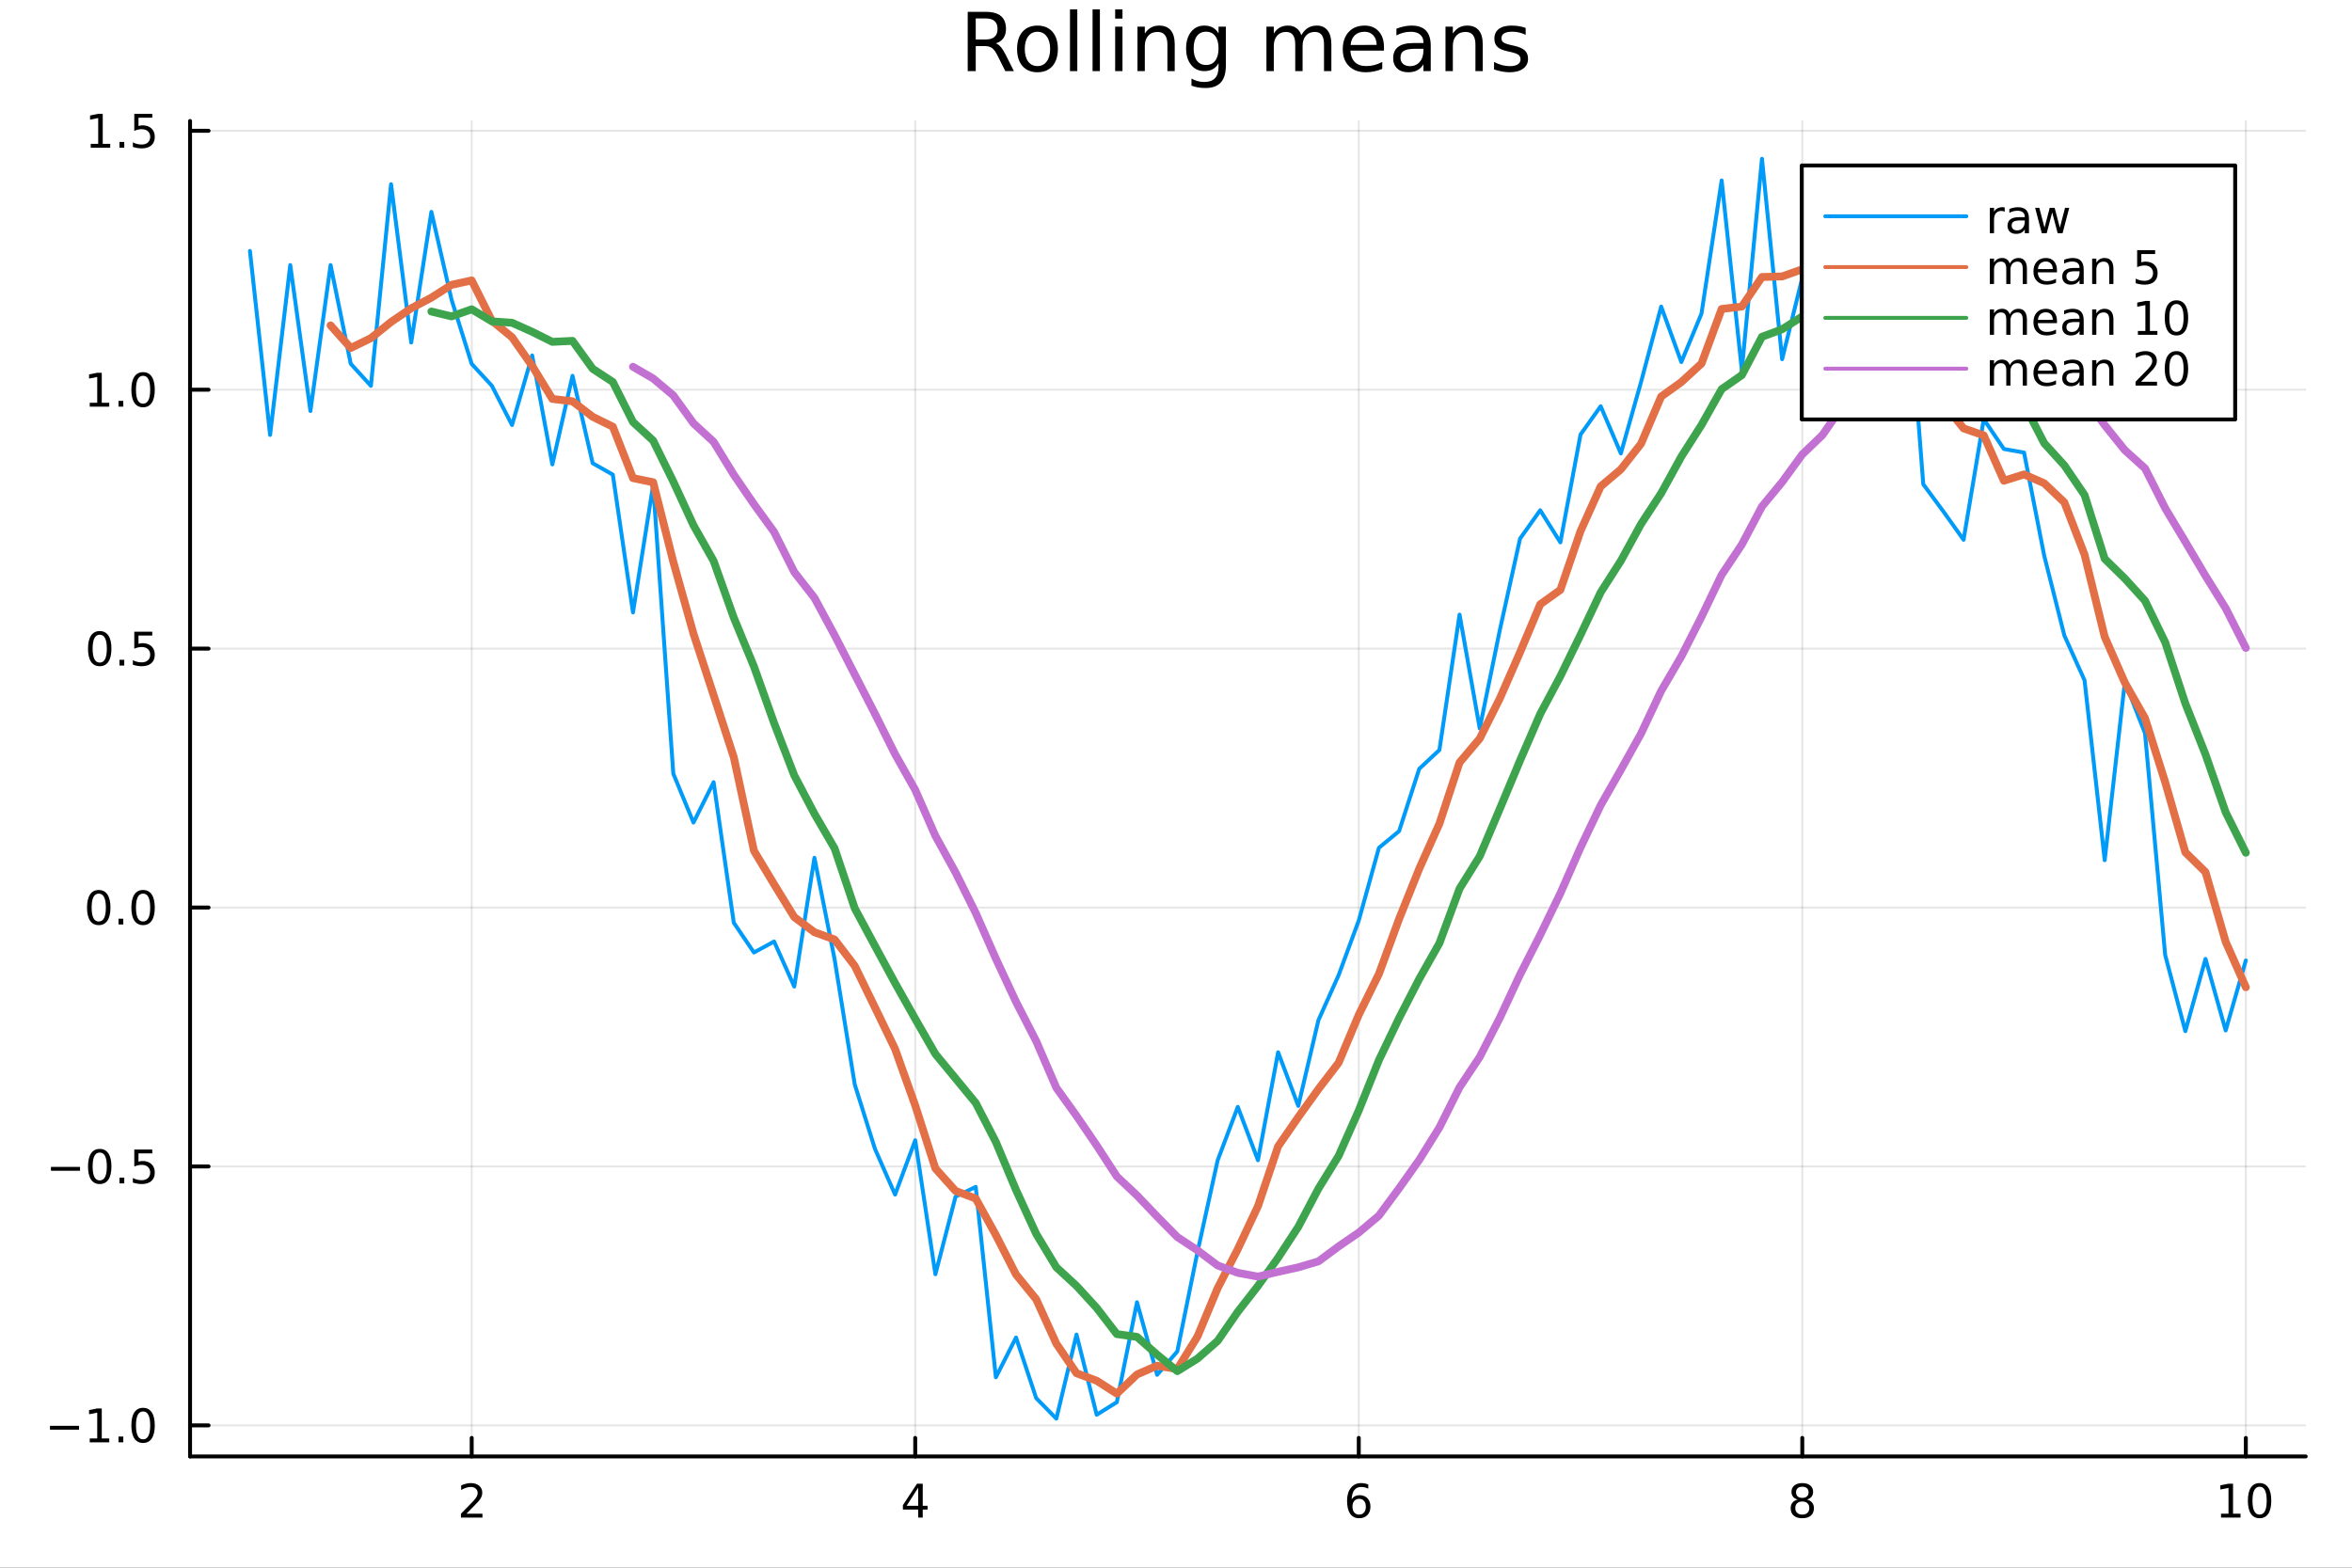<?xml version="1.0" encoding="utf-8"?>
<svg xmlns="http://www.w3.org/2000/svg" xmlns:xlink="http://www.w3.org/1999/xlink" width="600" height="400" viewBox="0 0 2400 1600">
<rect x="0" y="0" width="2400" height="1600" fill="#333333" stroke="none"/>
<defs>
  <clipPath id="clip480">
    <rect x="0" y="0" width="2400" height="1600"/>
  </clipPath>
</defs>
<path clip-path="url(#clip480)" d="
M0 1600 L2400 1600 L2400 0 L0 0  Z
  " fill="#ffffff" fill-rule="evenodd" fill-opacity="1"/>
<defs>
  <clipPath id="clip481">
    <rect x="480" y="0" width="1681" height="1600"/>
  </clipPath>
</defs>
<path clip-path="url(#clip480)" d="
M193.936 1486.45 L2352.76 1486.45 L2352.76 123.472 L193.936 123.472  Z
  " fill="#ffffff" fill-rule="evenodd" fill-opacity="1"/>
<defs>
  <clipPath id="clip482">
    <rect x="193" y="123" width="2160" height="1364"/>
  </clipPath>
</defs>
<polyline clip-path="url(#clip482)" style="stroke:#000000; stroke-linecap:round; stroke-linejoin:round; stroke-width:2; stroke-opacity:0.1; fill:none" points="
  481.326,1486.45 481.326,123.472 
  "/>
<polyline clip-path="url(#clip482)" style="stroke:#000000; stroke-linecap:round; stroke-linejoin:round; stroke-width:2; stroke-opacity:0.1; fill:none" points="
  933.909,1486.45 933.909,123.472 
  "/>
<polyline clip-path="url(#clip482)" style="stroke:#000000; stroke-linecap:round; stroke-linejoin:round; stroke-width:2; stroke-opacity:0.1; fill:none" points="
  1386.49,1486.45 1386.49,123.472 
  "/>
<polyline clip-path="url(#clip482)" style="stroke:#000000; stroke-linecap:round; stroke-linejoin:round; stroke-width:2; stroke-opacity:0.1; fill:none" points="
  1839.07,1486.45 1839.07,123.472 
  "/>
<polyline clip-path="url(#clip482)" style="stroke:#000000; stroke-linecap:round; stroke-linejoin:round; stroke-width:2; stroke-opacity:0.1; fill:none" points="
  2291.66,1486.45 2291.66,123.472 
  "/>
<polyline clip-path="url(#clip480)" style="stroke:#000000; stroke-linecap:round; stroke-linejoin:round; stroke-width:4; stroke-opacity:1; fill:none" points="
  193.936,1486.45 2352.76,1486.45 
  "/>
<polyline clip-path="url(#clip480)" style="stroke:#000000; stroke-linecap:round; stroke-linejoin:round; stroke-width:4; stroke-opacity:1; fill:none" points="
  481.326,1486.45 481.326,1467.55 
  "/>
<polyline clip-path="url(#clip480)" style="stroke:#000000; stroke-linecap:round; stroke-linejoin:round; stroke-width:4; stroke-opacity:1; fill:none" points="
  933.909,1486.45 933.909,1467.55 
  "/>
<polyline clip-path="url(#clip480)" style="stroke:#000000; stroke-linecap:round; stroke-linejoin:round; stroke-width:4; stroke-opacity:1; fill:none" points="
  1386.49,1486.45 1386.49,1467.55 
  "/>
<polyline clip-path="url(#clip480)" style="stroke:#000000; stroke-linecap:round; stroke-linejoin:round; stroke-width:4; stroke-opacity:1; fill:none" points="
  1839.07,1486.45 1839.07,1467.55 
  "/>
<polyline clip-path="url(#clip480)" style="stroke:#000000; stroke-linecap:round; stroke-linejoin:round; stroke-width:4; stroke-opacity:1; fill:none" points="
  2291.66,1486.45 2291.66,1467.55 
  "/>
<path clip-path="url(#clip480)" d="M475.979 1544.91 L492.298 1544.91 L492.298 1548.85 L470.354 1548.85 L470.354 1544.91 Q473.016 1542.16 477.599 1537.53 Q482.206 1532.88 483.386 1531.53 Q485.632 1529.01 486.511 1527.27 Q487.414 1525.51 487.414 1523.82 Q487.414 1521.07 485.47 1519.33 Q483.548 1517.6 480.446 1517.6 Q478.247 1517.6 475.794 1518.36 Q473.363 1519.13 470.585 1520.68 L470.585 1515.95 Q473.409 1514.82 475.863 1514.24 Q478.317 1513.66 480.354 1513.66 Q485.724 1513.66 488.919 1516.35 Q492.113 1519.03 492.113 1523.52 Q492.113 1525.65 491.303 1527.57 Q490.516 1529.47 488.409 1532.07 Q487.831 1532.74 484.729 1535.95 Q481.627 1539.15 475.979 1544.91 Z" fill="#000000" fill-rule="evenodd" fill-opacity="1" /><path clip-path="url(#clip480)" d="M936.918 1518.36 L925.113 1536.81 L936.918 1536.81 L936.918 1518.36 M935.691 1514.29 L941.571 1514.29 L941.571 1536.81 L946.501 1536.81 L946.501 1540.7 L941.571 1540.7 L941.571 1548.85 L936.918 1548.85 L936.918 1540.7 L921.316 1540.7 L921.316 1536.19 L935.691 1514.29 Z" fill="#000000" fill-rule="evenodd" fill-opacity="1" /><path clip-path="url(#clip480)" d="M1386.9 1529.7 Q1383.75 1529.7 1381.9 1531.86 Q1380.07 1534.01 1380.07 1537.76 Q1380.07 1541.49 1381.9 1543.66 Q1383.75 1545.82 1386.9 1545.82 Q1390.04 1545.82 1391.87 1543.66 Q1393.73 1541.49 1393.73 1537.76 Q1393.73 1534.01 1391.87 1531.86 Q1390.04 1529.7 1386.9 1529.7 M1396.18 1515.05 L1396.18 1519.31 Q1394.42 1518.48 1392.61 1518.04 Q1390.83 1517.6 1389.07 1517.6 Q1384.44 1517.6 1381.99 1520.72 Q1379.56 1523.85 1379.21 1530.17 Q1380.58 1528.15 1382.64 1527.09 Q1384.7 1526 1387.17 1526 Q1392.38 1526 1395.39 1529.17 Q1398.42 1532.32 1398.42 1537.76 Q1398.42 1543.08 1395.28 1546.3 Q1392.13 1549.52 1386.9 1549.52 Q1380.9 1549.52 1377.73 1544.94 Q1374.56 1540.33 1374.56 1531.6 Q1374.56 1523.41 1378.45 1518.55 Q1382.34 1513.66 1388.89 1513.66 Q1390.65 1513.66 1392.43 1514.01 Q1394.23 1514.36 1396.18 1515.05 Z" fill="#000000" fill-rule="evenodd" fill-opacity="1" /><path clip-path="url(#clip480)" d="M1839.07 1532.44 Q1835.74 1532.44 1833.82 1534.22 Q1831.92 1536 1831.92 1539.13 Q1831.92 1542.25 1833.82 1544.03 Q1835.74 1545.82 1839.07 1545.82 Q1842.41 1545.82 1844.33 1544.03 Q1846.25 1542.23 1846.25 1539.13 Q1846.25 1536 1844.33 1534.22 Q1842.43 1532.44 1839.07 1532.44 M1834.4 1530.45 Q1831.39 1529.7 1829.7 1527.64 Q1828.03 1525.58 1828.03 1522.62 Q1828.03 1518.48 1830.97 1516.07 Q1833.94 1513.66 1839.07 1513.66 Q1844.24 1513.66 1847.18 1516.07 Q1850.12 1518.48 1850.12 1522.62 Q1850.12 1525.58 1848.43 1527.64 Q1846.76 1529.7 1843.77 1530.45 Q1847.15 1531.23 1849.03 1533.52 Q1850.93 1535.82 1850.93 1539.13 Q1850.93 1544.15 1847.85 1546.83 Q1844.79 1549.52 1839.07 1549.52 Q1833.36 1549.52 1830.28 1546.83 Q1827.22 1544.15 1827.22 1539.13 Q1827.22 1535.82 1829.12 1533.52 Q1831.02 1531.23 1834.4 1530.45 M1832.69 1523.06 Q1832.69 1525.75 1834.35 1527.25 Q1836.04 1528.76 1839.07 1528.76 Q1842.08 1528.76 1843.77 1527.25 Q1845.49 1525.75 1845.49 1523.06 Q1845.49 1520.38 1843.77 1518.87 Q1842.08 1517.37 1839.07 1517.37 Q1836.04 1517.37 1834.35 1518.87 Q1832.69 1520.38 1832.69 1523.06 Z" fill="#000000" fill-rule="evenodd" fill-opacity="1" /><path clip-path="url(#clip480)" d="M2266.34 1544.91 L2273.98 1544.91 L2273.98 1518.55 L2265.67 1520.21 L2265.67 1515.95 L2273.94 1514.29 L2278.61 1514.29 L2278.61 1544.91 L2286.25 1544.91 L2286.25 1548.85 L2266.34 1548.85 L2266.34 1544.91 Z" fill="#000000" fill-rule="evenodd" fill-opacity="1" /><path clip-path="url(#clip480)" d="M2305.7 1517.37 Q2302.09 1517.37 2300.26 1520.93 Q2298.45 1524.47 2298.45 1531.6 Q2298.45 1538.71 2300.26 1542.27 Q2302.09 1545.82 2305.7 1545.82 Q2309.33 1545.82 2311.14 1542.27 Q2312.96 1538.71 2312.96 1531.6 Q2312.96 1524.47 2311.14 1520.93 Q2309.33 1517.37 2305.7 1517.37 M2305.7 1513.66 Q2311.51 1513.66 2314.56 1518.27 Q2317.64 1522.85 2317.64 1531.6 Q2317.64 1540.33 2314.56 1544.94 Q2311.51 1549.52 2305.7 1549.52 Q2299.89 1549.52 2296.81 1544.94 Q2293.75 1540.33 2293.75 1531.6 Q2293.75 1522.85 2296.81 1518.27 Q2299.89 1513.66 2305.7 1513.66 Z" fill="#000000" fill-rule="evenodd" fill-opacity="1" /><polyline clip-path="url(#clip482)" style="stroke:#000000; stroke-linecap:round; stroke-linejoin:round; stroke-width:2; stroke-opacity:0.1; fill:none" points="
  193.936,1454.76 2352.76,1454.76 
  "/>
<polyline clip-path="url(#clip482)" style="stroke:#000000; stroke-linecap:round; stroke-linejoin:round; stroke-width:2; stroke-opacity:0.1; fill:none" points="
  193.936,1190.5 2352.76,1190.5 
  "/>
<polyline clip-path="url(#clip482)" style="stroke:#000000; stroke-linecap:round; stroke-linejoin:round; stroke-width:2; stroke-opacity:0.1; fill:none" points="
  193.936,926.246 2352.76,926.246 
  "/>
<polyline clip-path="url(#clip482)" style="stroke:#000000; stroke-linecap:round; stroke-linejoin:round; stroke-width:2; stroke-opacity:0.1; fill:none" points="
  193.936,661.992 2352.76,661.992 
  "/>
<polyline clip-path="url(#clip482)" style="stroke:#000000; stroke-linecap:round; stroke-linejoin:round; stroke-width:2; stroke-opacity:0.1; fill:none" points="
  193.936,397.737 2352.76,397.737 
  "/>
<polyline clip-path="url(#clip482)" style="stroke:#000000; stroke-linecap:round; stroke-linejoin:round; stroke-width:2; stroke-opacity:0.1; fill:none" points="
  193.936,133.483 2352.76,133.483 
  "/>
<polyline clip-path="url(#clip480)" style="stroke:#000000; stroke-linecap:round; stroke-linejoin:round; stroke-width:4; stroke-opacity:1; fill:none" points="
  193.936,1486.45 193.936,123.472 
  "/>
<polyline clip-path="url(#clip480)" style="stroke:#000000; stroke-linecap:round; stroke-linejoin:round; stroke-width:4; stroke-opacity:1; fill:none" points="
  193.936,1454.76 212.834,1454.76 
  "/>
<polyline clip-path="url(#clip480)" style="stroke:#000000; stroke-linecap:round; stroke-linejoin:round; stroke-width:4; stroke-opacity:1; fill:none" points="
  193.936,1190.5 212.834,1190.5 
  "/>
<polyline clip-path="url(#clip480)" style="stroke:#000000; stroke-linecap:round; stroke-linejoin:round; stroke-width:4; stroke-opacity:1; fill:none" points="
  193.936,926.246 212.834,926.246 
  "/>
<polyline clip-path="url(#clip480)" style="stroke:#000000; stroke-linecap:round; stroke-linejoin:round; stroke-width:4; stroke-opacity:1; fill:none" points="
  193.936,661.992 212.834,661.992 
  "/>
<polyline clip-path="url(#clip480)" style="stroke:#000000; stroke-linecap:round; stroke-linejoin:round; stroke-width:4; stroke-opacity:1; fill:none" points="
  193.936,397.737 212.834,397.737 
  "/>
<polyline clip-path="url(#clip480)" style="stroke:#000000; stroke-linecap:round; stroke-linejoin:round; stroke-width:4; stroke-opacity:1; fill:none" points="
  193.936,133.483 212.834,133.483 
  "/>
<path clip-path="url(#clip480)" d="M50.992 1455.21 L80.668 1455.21 L80.668 1459.14 L50.992 1459.14 L50.992 1455.21 Z" fill="#000000" fill-rule="evenodd" fill-opacity="1" /><path clip-path="url(#clip480)" d="M91.571 1468.1 L99.21 1468.1 L99.21 1441.73 L90.899 1443.4 L90.899 1439.14 L99.163 1437.48 L103.839 1437.48 L103.839 1468.1 L111.478 1468.1 L111.478 1472.04 L91.571 1472.04 L91.571 1468.1 Z" fill="#000000" fill-rule="evenodd" fill-opacity="1" /><path clip-path="url(#clip480)" d="M120.922 1466.16 L125.807 1466.16 L125.807 1472.04 L120.922 1472.04 L120.922 1466.16 Z" fill="#000000" fill-rule="evenodd" fill-opacity="1" /><path clip-path="url(#clip480)" d="M145.992 1440.55 Q142.381 1440.55 140.552 1444.12 Q138.746 1447.66 138.746 1454.79 Q138.746 1461.9 140.552 1465.46 Q142.381 1469 145.992 1469 Q149.626 1469 151.431 1465.46 Q153.26 1461.9 153.26 1454.79 Q153.26 1447.66 151.431 1444.12 Q149.626 1440.55 145.992 1440.55 M145.992 1436.85 Q151.802 1436.85 154.857 1441.46 Q157.936 1446.04 157.936 1454.79 Q157.936 1463.52 154.857 1468.12 Q151.802 1472.71 145.992 1472.71 Q140.181 1472.71 137.103 1468.12 Q134.047 1463.52 134.047 1454.79 Q134.047 1446.04 137.103 1441.46 Q140.181 1436.85 145.992 1436.85 Z" fill="#000000" fill-rule="evenodd" fill-opacity="1" /><path clip-path="url(#clip480)" d="M51.987 1190.95 L81.663 1190.95 L81.663 1194.89 L51.987 1194.89 L51.987 1190.95 Z" fill="#000000" fill-rule="evenodd" fill-opacity="1" /><path clip-path="url(#clip480)" d="M101.756 1176.3 Q98.145 1176.3 96.316 1179.86 Q94.51 1183.41 94.51 1190.54 Q94.51 1197.64 96.316 1201.21 Q98.145 1204.75 101.756 1204.75 Q105.39 1204.75 107.196 1201.21 Q109.024 1197.64 109.024 1190.54 Q109.024 1183.41 107.196 1179.86 Q105.39 1176.3 101.756 1176.3 M101.756 1172.6 Q107.566 1172.6 110.621 1177.2 Q113.7 1181.79 113.7 1190.54 Q113.7 1199.26 110.621 1203.87 Q107.566 1208.45 101.756 1208.45 Q95.946 1208.45 92.867 1203.87 Q89.811 1199.26 89.811 1190.54 Q89.811 1181.79 92.867 1177.2 Q95.946 1172.6 101.756 1172.6 Z" fill="#000000" fill-rule="evenodd" fill-opacity="1" /><path clip-path="url(#clip480)" d="M121.918 1201.9 L126.802 1201.9 L126.802 1207.78 L121.918 1207.78 L121.918 1201.9 Z" fill="#000000" fill-rule="evenodd" fill-opacity="1" /><path clip-path="url(#clip480)" d="M137.033 1173.22 L155.39 1173.22 L155.39 1177.16 L141.316 1177.16 L141.316 1185.63 Q142.334 1185.28 143.353 1185.12 Q144.371 1184.93 145.39 1184.93 Q151.177 1184.93 154.556 1188.1 Q157.936 1191.28 157.936 1196.69 Q157.936 1202.27 154.464 1205.37 Q150.992 1208.45 144.672 1208.45 Q142.496 1208.45 140.228 1208.08 Q137.982 1207.71 135.575 1206.97 L135.575 1202.27 Q137.658 1203.41 139.881 1203.96 Q142.103 1204.52 144.58 1204.52 Q148.584 1204.52 150.922 1202.41 Q153.26 1200.3 153.26 1196.69 Q153.26 1193.08 150.922 1190.98 Q148.584 1188.87 144.58 1188.87 Q142.705 1188.87 140.83 1189.29 Q138.978 1189.7 137.033 1190.58 L137.033 1173.22 Z" fill="#000000" fill-rule="evenodd" fill-opacity="1" /><path clip-path="url(#clip480)" d="M100.76 912.045 Q97.149 912.045 95.321 915.61 Q93.515 919.151 93.515 926.281 Q93.515 933.387 95.321 936.952 Q97.149 940.494 100.76 940.494 Q104.395 940.494 106.2 936.952 Q108.029 933.387 108.029 926.281 Q108.029 919.151 106.2 915.61 Q104.395 912.045 100.76 912.045 M100.76 908.341 Q106.571 908.341 109.626 912.948 Q112.705 917.531 112.705 926.281 Q112.705 935.008 109.626 939.614 Q106.571 944.197 100.76 944.197 Q94.95 944.197 91.871 939.614 Q88.816 935.008 88.816 926.281 Q88.816 917.531 91.871 912.948 Q94.95 908.341 100.76 908.341 Z" fill="#000000" fill-rule="evenodd" fill-opacity="1" /><path clip-path="url(#clip480)" d="M120.922 937.647 L125.807 937.647 L125.807 943.526 L120.922 943.526 L120.922 937.647 Z" fill="#000000" fill-rule="evenodd" fill-opacity="1" /><path clip-path="url(#clip480)" d="M145.992 912.045 Q142.381 912.045 140.552 915.61 Q138.746 919.151 138.746 926.281 Q138.746 933.387 140.552 936.952 Q142.381 940.494 145.992 940.494 Q149.626 940.494 151.431 936.952 Q153.26 933.387 153.26 926.281 Q153.26 919.151 151.431 915.61 Q149.626 912.045 145.992 912.045 M145.992 908.341 Q151.802 908.341 154.857 912.948 Q157.936 917.531 157.936 926.281 Q157.936 935.008 154.857 939.614 Q151.802 944.197 145.992 944.197 Q140.181 944.197 137.103 939.614 Q134.047 935.008 134.047 926.281 Q134.047 917.531 137.103 912.948 Q140.181 908.341 145.992 908.341 Z" fill="#000000" fill-rule="evenodd" fill-opacity="1" /><path clip-path="url(#clip480)" d="M101.756 647.79 Q98.145 647.79 96.316 651.355 Q94.51 654.897 94.51 662.026 Q94.51 669.133 96.316 672.698 Q98.145 676.239 101.756 676.239 Q105.39 676.239 107.196 672.698 Q109.024 669.133 109.024 662.026 Q109.024 654.897 107.196 651.355 Q105.39 647.79 101.756 647.79 M101.756 644.087 Q107.566 644.087 110.621 648.693 Q113.7 653.276 113.7 662.026 Q113.7 670.753 110.621 675.36 Q107.566 679.943 101.756 679.943 Q95.946 679.943 92.867 675.36 Q89.811 670.753 89.811 662.026 Q89.811 653.276 92.867 648.693 Q95.946 644.087 101.756 644.087 Z" fill="#000000" fill-rule="evenodd" fill-opacity="1" /><path clip-path="url(#clip480)" d="M121.918 673.392 L126.802 673.392 L126.802 679.272 L121.918 679.272 L121.918 673.392 Z" fill="#000000" fill-rule="evenodd" fill-opacity="1" /><path clip-path="url(#clip480)" d="M137.033 644.712 L155.39 644.712 L155.39 648.647 L141.316 648.647 L141.316 657.119 Q142.334 656.772 143.353 656.61 Q144.371 656.425 145.39 656.425 Q151.177 656.425 154.556 659.596 Q157.936 662.767 157.936 668.184 Q157.936 673.762 154.464 676.864 Q150.992 679.943 144.672 679.943 Q142.496 679.943 140.228 679.573 Q137.982 679.202 135.575 678.461 L135.575 673.762 Q137.658 674.897 139.881 675.452 Q142.103 676.008 144.58 676.008 Q148.584 676.008 150.922 673.901 Q153.26 671.795 153.26 668.184 Q153.26 664.573 150.922 662.466 Q148.584 660.36 144.58 660.36 Q142.705 660.36 140.83 660.776 Q138.978 661.193 137.033 662.073 L137.033 644.712 Z" fill="#000000" fill-rule="evenodd" fill-opacity="1" /><path clip-path="url(#clip480)" d="M91.571 411.082 L99.21 411.082 L99.21 384.716 L90.899 386.383 L90.899 382.124 L99.163 380.457 L103.839 380.457 L103.839 411.082 L111.478 411.082 L111.478 415.017 L91.571 415.017 L91.571 411.082 Z" fill="#000000" fill-rule="evenodd" fill-opacity="1" /><path clip-path="url(#clip480)" d="M120.922 409.138 L125.807 409.138 L125.807 415.017 L120.922 415.017 L120.922 409.138 Z" fill="#000000" fill-rule="evenodd" fill-opacity="1" /><path clip-path="url(#clip480)" d="M145.992 383.536 Q142.381 383.536 140.552 387.101 Q138.746 390.642 138.746 397.772 Q138.746 404.878 140.552 408.443 Q142.381 411.985 145.992 411.985 Q149.626 411.985 151.431 408.443 Q153.26 404.878 153.26 397.772 Q153.26 390.642 151.431 387.101 Q149.626 383.536 145.992 383.536 M145.992 379.832 Q151.802 379.832 154.857 384.439 Q157.936 389.022 157.936 397.772 Q157.936 406.499 154.857 411.105 Q151.802 415.688 145.992 415.688 Q140.181 415.688 137.103 411.105 Q134.047 406.499 134.047 397.772 Q134.047 389.022 137.103 384.439 Q140.181 379.832 145.992 379.832 Z" fill="#000000" fill-rule="evenodd" fill-opacity="1" /><path clip-path="url(#clip480)" d="M92.566 146.827 L100.205 146.827 L100.205 120.462 L91.895 122.128 L91.895 117.869 L100.159 116.203 L104.834 116.203 L104.834 146.827 L112.473 146.827 L112.473 150.763 L92.566 150.763 L92.566 146.827 Z" fill="#000000" fill-rule="evenodd" fill-opacity="1" /><path clip-path="url(#clip480)" d="M121.918 144.883 L126.802 144.883 L126.802 150.763 L121.918 150.763 L121.918 144.883 Z" fill="#000000" fill-rule="evenodd" fill-opacity="1" /><path clip-path="url(#clip480)" d="M137.033 116.203 L155.39 116.203 L155.39 120.138 L141.316 120.138 L141.316 128.61 Q142.334 128.263 143.353 128.101 Q144.371 127.915 145.39 127.915 Q151.177 127.915 154.556 131.087 Q157.936 134.258 157.936 139.675 Q157.936 145.253 154.464 148.355 Q150.992 151.434 144.672 151.434 Q142.496 151.434 140.228 151.063 Q137.982 150.693 135.575 149.952 L135.575 145.253 Q137.658 146.388 139.881 146.943 Q142.103 147.499 144.58 147.499 Q148.584 147.499 150.922 145.392 Q153.26 143.286 153.26 139.675 Q153.26 136.064 150.922 133.957 Q148.584 131.851 144.58 131.851 Q142.705 131.851 140.83 132.267 Q138.978 132.684 137.033 133.564 L137.033 116.203 Z" fill="#000000" fill-rule="evenodd" fill-opacity="1" /><path clip-path="url(#clip480)" d="M1016.15 44.22 Q1018.79 45.111 1021.26 48.028 Q1023.77 50.944 1026.28 56.048 L1034.59 72.576 L1025.8 72.576 L1018.06 57.061 Q1015.06 50.985 1012.22 49 Q1009.43 47.015 1004.57 47.015 L995.656 47.015 L995.656 72.576 L987.474 72.576 L987.474 12.096 L1005.95 12.096 Q1016.32 12.096 1021.42 16.43 Q1026.52 20.765 1026.52 29.515 Q1026.52 35.227 1023.85 38.994 Q1021.22 42.761 1016.15 44.22 M995.656 18.82 L995.656 40.29 L1005.95 40.29 Q1011.86 40.29 1014.86 37.576 Q1017.9 34.822 1017.9 29.515 Q1017.9 24.208 1014.86 21.535 Q1011.86 18.82 1005.95 18.82 L995.656 18.82 Z" fill="#000000" fill-rule="evenodd" fill-opacity="1" /><path clip-path="url(#clip480)" d="M1058.65 32.431 Q1052.65 32.431 1049.17 37.131 Q1045.69 41.789 1045.69 49.931 Q1045.69 58.074 1049.13 62.773 Q1052.61 67.431 1058.65 67.431 Q1064.6 67.431 1068.09 62.732 Q1071.57 58.033 1071.57 49.931 Q1071.57 41.87 1068.09 37.171 Q1064.6 32.431 1058.65 32.431 M1058.65 26.112 Q1068.37 26.112 1073.92 32.431 Q1079.47 38.751 1079.47 49.931 Q1079.47 61.071 1073.92 67.431 Q1068.37 73.751 1058.65 73.751 Q1048.89 73.751 1043.34 67.431 Q1037.83 61.071 1037.83 49.931 Q1037.83 38.751 1043.34 32.431 Q1048.89 26.112 1058.65 26.112 Z" fill="#000000" fill-rule="evenodd" fill-opacity="1" /><path clip-path="url(#clip480)" d="M1091.82 9.544 L1099.28 9.544 L1099.28 72.576 L1091.82 72.576 L1091.82 9.544 Z" fill="#000000" fill-rule="evenodd" fill-opacity="1" /><path clip-path="url(#clip480)" d="M1114.87 9.544 L1122.33 9.544 L1122.33 72.576 L1114.87 72.576 L1114.87 9.544 Z" fill="#000000" fill-rule="evenodd" fill-opacity="1" /><path clip-path="url(#clip480)" d="M1137.92 27.206 L1145.38 27.206 L1145.38 72.576 L1137.92 72.576 L1137.92 27.206 M1137.92 9.544 L1145.38 9.544 L1145.38 18.983 L1137.92 18.983 L1137.92 9.544 Z" fill="#000000" fill-rule="evenodd" fill-opacity="1" /><path clip-path="url(#clip480)" d="M1198.69 45.192 L1198.69 72.576 L1191.23 72.576 L1191.23 45.435 Q1191.23 38.994 1188.72 35.794 Q1186.21 32.594 1181.19 32.594 Q1175.15 32.594 1171.67 36.442 Q1168.18 40.29 1168.18 46.934 L1168.18 72.576 L1160.69 72.576 L1160.69 27.206 L1168.18 27.206 L1168.18 34.254 Q1170.86 30.163 1174.46 28.138 Q1178.11 26.112 1182.85 26.112 Q1190.67 26.112 1194.68 30.973 Q1198.69 35.794 1198.69 45.192 Z" fill="#000000" fill-rule="evenodd" fill-opacity="1" /><path clip-path="url(#clip480)" d="M1243.41 49.364 Q1243.41 41.263 1240.05 36.806 Q1236.73 32.35 1230.69 32.35 Q1224.69 32.35 1221.33 36.806 Q1218.01 41.263 1218.01 49.364 Q1218.01 57.426 1221.33 61.882 Q1224.69 66.338 1230.69 66.338 Q1236.73 66.338 1240.05 61.882 Q1243.41 57.426 1243.41 49.364 M1250.86 66.945 Q1250.86 78.531 1245.72 84.162 Q1240.57 89.833 1229.96 89.833 Q1226.03 89.833 1222.55 89.225 Q1219.06 88.658 1215.78 87.443 L1215.78 80.192 Q1219.06 81.974 1222.26 82.825 Q1225.46 83.675 1228.79 83.675 Q1236.12 83.675 1239.76 79.827 Q1243.41 76.019 1243.41 68.282 L1243.41 64.596 Q1241.1 68.606 1237.5 70.591 Q1233.89 72.576 1228.87 72.576 Q1220.52 72.576 1215.42 66.216 Q1210.31 59.856 1210.31 49.364 Q1210.31 38.832 1215.42 32.472 Q1220.52 26.112 1228.87 26.112 Q1233.89 26.112 1237.5 28.097 Q1241.1 30.082 1243.41 34.092 L1243.41 27.206 L1250.86 27.206 L1250.86 66.945 Z" fill="#000000" fill-rule="evenodd" fill-opacity="1" /><path clip-path="url(#clip480)" d="M1327.91 35.915 Q1330.71 30.892 1334.6 28.502 Q1338.48 26.112 1343.75 26.112 Q1350.84 26.112 1354.69 31.095 Q1358.54 36.037 1358.54 45.192 L1358.54 72.576 L1351.04 72.576 L1351.04 45.435 Q1351.04 38.913 1348.73 35.753 Q1346.42 32.594 1341.68 32.594 Q1335.89 32.594 1332.53 36.442 Q1329.17 40.29 1329.17 46.934 L1329.17 72.576 L1321.67 72.576 L1321.67 45.435 Q1321.67 38.873 1319.36 35.753 Q1317.06 32.594 1312.23 32.594 Q1306.52 32.594 1303.16 36.482 Q1299.8 40.331 1299.8 46.934 L1299.8 72.576 L1292.3 72.576 L1292.3 27.206 L1299.8 27.206 L1299.8 34.254 Q1302.35 30.082 1305.92 28.097 Q1309.48 26.112 1314.38 26.112 Q1319.32 26.112 1322.77 28.624 Q1326.25 31.135 1327.91 35.915 Z" fill="#000000" fill-rule="evenodd" fill-opacity="1" /><path clip-path="url(#clip480)" d="M1412.21 48.028 L1412.21 51.673 L1377.94 51.673 Q1378.43 59.37 1382.56 63.421 Q1386.73 67.431 1394.14 67.431 Q1398.44 67.431 1402.45 66.378 Q1406.5 65.325 1410.47 63.218 L1410.47 70.267 Q1406.46 71.968 1402.25 72.86 Q1398.03 73.751 1393.7 73.751 Q1382.84 73.751 1376.48 67.431 Q1370.16 61.112 1370.16 50.337 Q1370.16 39.197 1376.16 32.675 Q1382.19 26.112 1392.4 26.112 Q1401.56 26.112 1406.86 32.026 Q1412.21 37.9 1412.21 48.028 M1404.76 45.84 Q1404.68 39.723 1401.31 36.077 Q1397.99 32.431 1392.48 32.431 Q1386.24 32.431 1382.48 35.956 Q1378.75 39.48 1378.18 45.88 L1404.76 45.84 Z" fill="#000000" fill-rule="evenodd" fill-opacity="1" /><path clip-path="url(#clip480)" d="M1445.06 49.769 Q1436.03 49.769 1432.55 51.835 Q1429.06 53.901 1429.06 58.884 Q1429.06 62.854 1431.66 65.203 Q1434.29 67.512 1438.78 67.512 Q1444.98 67.512 1448.71 63.137 Q1452.48 58.722 1452.48 51.43 L1452.48 49.769 L1445.06 49.769 M1459.93 46.691 L1459.93 72.576 L1452.48 72.576 L1452.48 65.689 Q1449.92 69.821 1446.12 71.806 Q1442.31 73.751 1436.8 73.751 Q1429.83 73.751 1425.7 69.862 Q1421.61 65.933 1421.61 59.37 Q1421.61 51.714 1426.71 47.825 Q1431.86 43.936 1442.03 43.936 L1452.48 43.936 L1452.48 43.207 Q1452.48 38.062 1449.07 35.267 Q1445.71 32.431 1439.6 32.431 Q1435.71 32.431 1432.02 33.363 Q1428.33 34.295 1424.93 36.158 L1424.93 29.272 Q1429.02 27.692 1432.87 26.922 Q1436.72 26.112 1440.36 26.112 Q1450.21 26.112 1455.07 31.216 Q1459.93 36.32 1459.93 46.691 Z" fill="#000000" fill-rule="evenodd" fill-opacity="1" /><path clip-path="url(#clip480)" d="M1513 45.192 L1513 72.576 L1505.54 72.576 L1505.54 45.435 Q1505.54 38.994 1503.03 35.794 Q1500.52 32.594 1495.5 32.594 Q1489.46 32.594 1485.98 36.442 Q1482.49 40.29 1482.49 46.934 L1482.49 72.576 L1475 72.576 L1475 27.206 L1482.49 27.206 L1482.49 34.254 Q1485.17 30.163 1488.77 28.138 Q1492.42 26.112 1497.16 26.112 Q1504.98 26.112 1508.99 30.973 Q1513 35.794 1513 45.192 Z" fill="#000000" fill-rule="evenodd" fill-opacity="1" /><path clip-path="url(#clip480)" d="M1556.79 28.543 L1556.79 35.591 Q1553.63 33.971 1550.23 33.161 Q1546.82 32.35 1543.18 32.35 Q1537.63 32.35 1534.83 34.052 Q1532.08 35.753 1532.08 39.156 Q1532.08 41.749 1534.06 43.248 Q1536.05 44.706 1542.04 46.043 L1544.59 46.61 Q1552.53 48.311 1555.86 51.43 Q1559.22 54.509 1559.22 60.059 Q1559.22 66.378 1554.2 70.064 Q1549.21 73.751 1540.46 73.751 Q1536.82 73.751 1532.85 73.022 Q1528.92 72.333 1524.54 70.915 L1524.54 63.218 Q1528.67 65.365 1532.68 66.459 Q1536.7 67.512 1540.62 67.512 Q1545.89 67.512 1548.73 65.73 Q1551.56 63.907 1551.56 60.626 Q1551.56 57.588 1549.5 55.967 Q1547.47 54.347 1540.54 52.848 L1537.95 52.24 Q1531.02 50.782 1527.95 47.785 Q1524.87 44.746 1524.87 39.48 Q1524.87 33.08 1529.4 29.596 Q1533.94 26.112 1542.29 26.112 Q1546.42 26.112 1550.06 26.72 Q1553.71 27.327 1556.79 28.543 Z" fill="#000000" fill-rule="evenodd" fill-opacity="1" /><polyline clip-path="url(#clip482)" style="stroke:#009af9; stroke-linecap:round; stroke-linejoin:round; stroke-width:4; stroke-opacity:1; fill:none" points="
  255.035,256.154 275.607,443.912 296.179,270.549 316.751,419.467 337.322,270.539 357.894,371.264 378.466,393.781 399.038,188.008 419.61,349.605 440.182,216.243 
  460.754,305.766 481.326,371.411 501.898,393.676 522.47,433.787 543.042,362.771 563.614,474.003 584.186,383.574 604.758,472.759 625.33,484.426 645.902,625.034 
  666.474,495.111 687.046,789.6 707.617,839.518 728.189,798.333 748.761,941.756 769.333,972.138 789.905,960.901 810.477,1006.92 831.049,875.466 851.621,978.963 
  872.193,1106.83 892.765,1172.41 913.337,1219.23 933.909,1163.76 954.481,1300.52 975.053,1221.3 995.625,1211.34 1016.2,1405.67 1036.77,1365.07 1057.34,1426.95 
  1077.91,1447.87 1098.48,1362.06 1119.06,1443.92 1139.63,1431.07 1160.2,1329.08 1180.77,1403.17 1201.34,1379.25 1221.92,1277.79 1242.49,1184.29 1263.06,1129.7 
  1283.63,1184.16 1304.2,1073.95 1324.78,1128.69 1345.35,1041.17 1365.92,995.352 1386.49,939.504 1407.06,865.296 1427.64,848.273 1448.21,784.667 1468.78,765.429 
  1489.35,627.281 1509.92,743.401 1530.5,642.77 1551.07,549.745 1571.64,520.765 1592.21,553.562 1612.78,443.499 1633.35,414.637 1653.93,462.778 1674.5,390.006 
  1695.07,312.897 1715.64,369.517 1736.21,320.068 1756.79,184.215 1777.36,377.722 1797.93,162.047 1818.5,366.628 1839.07,283.589 1859.65,389.971 1880.22,169.494 
  1900.79,422.188 1921.36,392.356 1941.93,226.549 1962.51,494.225 1983.08,522.081 2003.65,550.904 2024.22,427.86 2044.79,458.243 2065.37,461.89 2085.94,567.179 
  2106.51,648.663 2127.08,694.296 2147.65,877.93 2168.23,695.86 2188.8,748.437 2209.37,974.725 2229.94,1052.45 2250.51,978.68 2271.09,1051.73 2291.66,980.246 
  
  "/>
<polyline clip-path="url(#clip482)" style="stroke:#e26f46; stroke-linecap:round; stroke-linejoin:round; stroke-width:8; stroke-opacity:1; fill:none" points="
  337.322,332.124 357.894,355.146 378.466,345.12 399.038,328.612 419.61,314.64 440.182,303.78 460.754,290.681 481.326,286.207 501.898,327.34 522.47,344.177 
  543.042,373.482 563.614,407.129 584.186,409.562 604.758,425.379 625.33,435.506 645.902,487.959 666.474,492.181 687.046,573.386 707.617,646.738 728.189,709.519 
  748.761,772.864 769.333,868.269 789.905,902.529 810.477,936.009 831.049,951.435 851.621,958.877 872.193,985.816 892.765,1028.12 913.337,1070.58 933.909,1128.24 
  954.481,1192.55 975.053,1215.45 995.625,1223.23 1016.2,1260.52 1036.77,1300.78 1057.34,1326.07 1077.91,1371.38 1098.48,1401.53 1119.06,1409.18 1139.63,1422.37 
  1160.2,1402.8 1180.77,1393.86 1201.34,1397.3 1221.92,1364.07 1242.49,1314.71 1263.06,1274.84 1283.63,1231.04 1304.2,1169.98 1324.78,1140.16 1345.35,1111.54 
  1365.92,1084.67 1386.49,1035.73 1407.06,994.002 1427.64,937.919 1448.21,886.618 1468.78,840.634 1489.35,778.189 1509.92,753.81 1530.5,712.71 1551.07,665.725 
  1571.64,616.792 1592.21,602.049 1612.78,542.068 1633.35,496.442 1653.93,479.048 1674.5,452.896 1695.07,404.764 1715.64,389.967 1736.21,371.053 1756.79,315.341 
  1777.36,312.884 1797.93,282.714 1818.5,282.136 1839.07,274.84 1859.65,315.991 1880.22,274.346 1900.79,326.374 1921.36,331.52 1941.93,320.112 1962.51,340.962 
  1983.08,411.48 2003.65,437.223 2024.22,444.324 2044.79,490.662 2065.37,484.196 2085.94,493.215 2106.51,512.767 2127.08,566.054 2147.65,649.992 2168.23,696.786 
  2188.8,733.037 2209.37,798.25 2229.94,869.881 2250.51,890.031 2271.09,961.204 2291.66,1007.57 
  "/>
<polyline clip-path="url(#clip482)" style="stroke:#3da44d; stroke-linecap:round; stroke-linejoin:round; stroke-width:8; stroke-opacity:1; fill:none" points="
  440.182,317.952 460.754,322.914 481.326,315.663 501.898,327.976 522.47,329.408 543.042,338.631 563.614,348.905 584.186,347.884 604.758,376.359 625.33,389.842 
  645.902,430.721 666.474,449.655 687.046,491.474 707.617,536.058 728.189,572.513 748.761,630.411 769.333,680.225 789.905,737.958 810.477,791.373 831.049,830.477 
  851.621,865.87 872.193,927.042 892.765,965.324 913.337,1003.3 933.909,1039.84 954.481,1075.71 975.053,1100.63 995.625,1125.67 1016.2,1165.55 1036.77,1214.51 
  1057.34,1259.31 1077.91,1293.41 1098.48,1312.38 1119.06,1334.85 1139.63,1361.58 1160.2,1364.43 1180.77,1382.62 1201.34,1399.41 1221.92,1386.62 1242.49,1368.54 
  1263.06,1338.82 1283.63,1312.45 1304.2,1283.64 1324.78,1252.12 1345.35,1213.13 1365.92,1179.75 1386.49,1133.39 1407.06,1081.99 1427.64,1039.04 1448.21,999.077 
  1468.78,962.65 1489.35,906.961 1509.92,873.906 1530.5,825.314 1551.07,776.172 1571.64,728.713 1592.21,690.119 1612.78,647.939 1633.35,604.576 1653.93,572.387 
  1674.5,534.844 1695.07,503.406 1715.64,466.018 1736.21,433.747 1756.79,397.194 1777.36,382.89 1797.93,343.739 1818.5,336.052 1839.07,322.947 1859.65,315.666 
  1880.22,293.615 1900.79,304.544 1921.36,306.828 1941.93,297.476 1962.51,328.477 1983.08,342.913 2003.65,381.799 2024.22,387.922 2044.79,405.387 2065.37,412.579 
  2085.94,452.348 2106.51,474.995 2127.08,505.189 2147.65,570.327 2168.23,590.491 2188.8,613.126 2209.37,655.508 2229.94,717.968 2250.51,770.011 2271.09,828.995 
  2291.66,870.301 
  "/>
<polyline clip-path="url(#clip482)" style="stroke:#c271d2; stroke-linecap:round; stroke-linejoin:round; stroke-width:8; stroke-opacity:1; fill:none" points="
  645.902,374.336 666.474,386.284 687.046,403.569 707.617,432.017 728.189,450.961 748.761,484.521 769.333,514.565 789.905,542.921 810.477,583.866 831.049,610.159 
  851.621,648.295 872.193,688.349 892.765,728.399 913.337,769.677 933.909,806.176 954.481,853.063 975.053,890.428 995.625,931.816 1016.2,978.462 1036.77,1022.49 
  1057.34,1062.59 1077.91,1110.23 1098.48,1138.85 1119.06,1169.07 1139.63,1200.71 1160.2,1220.07 1180.77,1241.63 1201.34,1262.54 1221.92,1276.09 1242.49,1291.53 
  1263.06,1299.06 1283.63,1302.93 1304.2,1298.01 1324.78,1293.48 1345.35,1287.35 1365.92,1272.09 1386.49,1258 1407.06,1240.7 1427.64,1212.83 1448.21,1183.81 
  1468.78,1150.73 1489.35,1109.71 1509.92,1078.77 1530.5,1038.71 1551.07,994.649 1571.64,954.233 1592.21,911.753 1612.78,864.965 1633.35,821.807 1653.93,785.732 
  1674.5,748.747 1695.07,705.184 1715.64,669.962 1736.21,629.531 1756.79,586.683 1777.36,555.802 1797.93,516.929 1818.5,491.995 1839.07,463.761 1859.65,444.026 
  1880.22,414.23 1900.79,403.975 1921.36,386.423 1941.93,365.612 1962.51,362.836 1983.08,362.901 2003.65,362.769 2024.22,361.987 2044.79,364.167 2065.37,364.123 
  2085.94,372.981 2106.51,389.769 2127.08,406.008 2147.65,433.902 2168.23,459.484 2188.8,478.02 2209.37,518.653 2229.94,552.945 2250.51,587.699 2271.09,620.787 
  2291.66,661.325 
  "/>
<path clip-path="url(#clip480)" d="
M1838.54 428.105 L2280.8 428.105 L2280.8 168.905 L1838.54 168.905  Z
  " fill="#ffffff" fill-rule="evenodd" fill-opacity="1"/>
<polyline clip-path="url(#clip480)" style="stroke:#000000; stroke-linecap:round; stroke-linejoin:round; stroke-width:4; stroke-opacity:1; fill:none" points="
  1838.54,428.105 2280.8,428.105 2280.8,168.905 1838.54,168.905 1838.54,428.105 
  "/>
<polyline clip-path="url(#clip480)" style="stroke:#009af9; stroke-linecap:round; stroke-linejoin:round; stroke-width:4; stroke-opacity:1; fill:none" points="
  1862.53,220.745 2006.45,220.745 
  "/>
<path clip-path="url(#clip480)" d="M2045.62 216.08 Q2044.91 215.664 2044.05 215.478 Q2043.22 215.27 2042.2 215.27 Q2038.59 215.27 2036.64 217.631 Q2034.72 219.969 2034.72 224.367 L2034.72 238.025 L2030.44 238.025 L2030.44 212.099 L2034.72 212.099 L2034.72 216.127 Q2036.06 213.766 2038.22 212.631 Q2040.37 211.474 2043.45 211.474 Q2043.89 211.474 2044.42 211.543 Q2044.95 211.59 2045.6 211.705 L2045.62 216.08 Z" fill="#000000" fill-rule="evenodd" fill-opacity="1" /><path clip-path="url(#clip480)" d="M2061.87 224.992 Q2056.71 224.992 2054.72 226.173 Q2052.73 227.353 2052.73 230.201 Q2052.73 232.469 2054.21 233.812 Q2055.72 235.131 2058.29 235.131 Q2061.83 235.131 2063.96 232.631 Q2066.11 230.108 2066.11 225.941 L2066.11 224.992 L2061.87 224.992 M2070.37 223.233 L2070.37 238.025 L2066.11 238.025 L2066.11 234.089 Q2064.65 236.451 2062.48 237.585 Q2060.3 238.696 2057.15 238.696 Q2053.17 238.696 2050.81 236.474 Q2048.47 234.228 2048.47 230.478 Q2048.47 226.103 2051.39 223.881 Q2054.33 221.659 2060.14 221.659 L2066.11 221.659 L2066.11 221.242 Q2066.11 218.303 2064.16 216.705 Q2062.24 215.085 2058.75 215.085 Q2056.53 215.085 2054.42 215.617 Q2052.31 216.15 2050.37 217.215 L2050.37 213.279 Q2052.71 212.377 2054.91 211.937 Q2057.1 211.474 2059.19 211.474 Q2064.81 211.474 2067.59 214.391 Q2070.37 217.307 2070.37 223.233 Z" fill="#000000" fill-rule="evenodd" fill-opacity="1" /><path clip-path="url(#clip480)" d="M2076.66 212.099 L2080.92 212.099 L2086.25 232.33 L2091.55 212.099 L2096.57 212.099 L2101.9 232.33 L2107.2 212.099 L2111.46 212.099 L2104.67 238.025 L2099.65 238.025 L2094.07 216.775 L2088.47 238.025 L2083.45 238.025 L2076.66 212.099 Z" fill="#000000" fill-rule="evenodd" fill-opacity="1" /><polyline clip-path="url(#clip480)" style="stroke:#e26f46; stroke-linecap:round; stroke-linejoin:round; stroke-width:4; stroke-opacity:1; fill:none" points="
  1862.53,272.585 2006.45,272.585 
  "/>
<path clip-path="url(#clip480)" d="M2050.79 268.916 Q2052.38 266.045 2054.6 264.68 Q2056.83 263.314 2059.84 263.314 Q2063.89 263.314 2066.09 266.161 Q2068.29 268.985 2068.29 274.217 L2068.29 289.865 L2064 289.865 L2064 274.355 Q2064 270.629 2062.68 268.823 Q2061.36 267.018 2058.66 267.018 Q2055.35 267.018 2053.42 269.217 Q2051.5 271.416 2051.5 275.212 L2051.5 289.865 L2047.22 289.865 L2047.22 274.355 Q2047.22 270.605 2045.9 268.823 Q2044.58 267.018 2041.83 267.018 Q2038.56 267.018 2036.64 269.24 Q2034.72 271.439 2034.72 275.212 L2034.72 289.865 L2030.44 289.865 L2030.44 263.939 L2034.72 263.939 L2034.72 267.967 Q2036.18 265.582 2038.22 264.448 Q2040.25 263.314 2043.05 263.314 Q2045.88 263.314 2047.85 264.749 Q2049.84 266.184 2050.79 268.916 Z" fill="#000000" fill-rule="evenodd" fill-opacity="1" /><path clip-path="url(#clip480)" d="M2098.96 275.837 L2098.96 277.92 L2079.37 277.92 Q2079.65 282.318 2082.01 284.633 Q2084.4 286.925 2088.63 286.925 Q2091.09 286.925 2093.38 286.323 Q2095.69 285.721 2097.96 284.517 L2097.96 288.545 Q2095.67 289.517 2093.26 290.027 Q2090.85 290.536 2088.38 290.536 Q2082.17 290.536 2078.54 286.925 Q2074.93 283.314 2074.93 277.156 Q2074.93 270.791 2078.35 267.064 Q2081.8 263.314 2087.64 263.314 Q2092.87 263.314 2095.9 266.693 Q2098.96 270.05 2098.96 275.837 M2094.7 274.587 Q2094.65 271.092 2092.73 269.008 Q2090.83 266.925 2087.68 266.925 Q2084.12 266.925 2081.97 268.939 Q2079.84 270.953 2079.51 274.61 L2094.7 274.587 Z" fill="#000000" fill-rule="evenodd" fill-opacity="1" /><path clip-path="url(#clip480)" d="M2117.73 276.832 Q2112.57 276.832 2110.58 278.013 Q2108.59 279.193 2108.59 282.041 Q2108.59 284.309 2110.07 285.652 Q2111.57 286.971 2114.14 286.971 Q2117.68 286.971 2119.81 284.471 Q2121.97 281.948 2121.97 277.781 L2121.97 276.832 L2117.73 276.832 M2126.22 275.073 L2126.22 289.865 L2121.97 289.865 L2121.97 285.929 Q2120.51 288.291 2118.33 289.425 Q2116.16 290.536 2113.01 290.536 Q2109.03 290.536 2106.66 288.314 Q2104.33 286.068 2104.33 282.318 Q2104.33 277.943 2107.24 275.721 Q2110.18 273.499 2115.99 273.499 L2121.97 273.499 L2121.97 273.082 Q2121.97 270.143 2120.02 268.545 Q2118.1 266.925 2114.6 266.925 Q2112.38 266.925 2110.28 267.457 Q2108.17 267.99 2106.22 269.055 L2106.22 265.119 Q2108.56 264.217 2110.76 263.777 Q2112.96 263.314 2115.04 263.314 Q2120.67 263.314 2123.45 266.231 Q2126.22 269.147 2126.22 275.073 Z" fill="#000000" fill-rule="evenodd" fill-opacity="1" /><path clip-path="url(#clip480)" d="M2156.55 274.217 L2156.55 289.865 L2152.29 289.865 L2152.29 274.355 Q2152.29 270.675 2150.85 268.846 Q2149.42 267.018 2146.55 267.018 Q2143.1 267.018 2141.11 269.217 Q2139.12 271.416 2139.12 275.212 L2139.12 289.865 L2134.84 289.865 L2134.84 263.939 L2139.12 263.939 L2139.12 267.967 Q2140.65 265.629 2142.71 264.471 Q2144.79 263.314 2147.5 263.314 Q2151.97 263.314 2154.26 266.092 Q2156.55 268.846 2156.55 274.217 Z" fill="#000000" fill-rule="evenodd" fill-opacity="1" /><path clip-path="url(#clip480)" d="M2180.76 255.305 L2199.12 255.305 L2199.12 259.24 L2185.04 259.24 L2185.04 267.712 Q2186.06 267.365 2187.08 267.203 Q2188.1 267.018 2189.12 267.018 Q2194.91 267.018 2198.28 270.189 Q2201.66 273.36 2201.66 278.777 Q2201.66 284.355 2198.19 287.457 Q2194.72 290.536 2188.4 290.536 Q2186.22 290.536 2183.96 290.166 Q2181.71 289.795 2179.3 289.054 L2179.3 284.355 Q2181.39 285.49 2183.61 286.045 Q2185.83 286.601 2188.31 286.601 Q2192.31 286.601 2194.65 284.494 Q2196.99 282.388 2196.99 278.777 Q2196.99 275.166 2194.65 273.059 Q2192.31 270.953 2188.31 270.953 Q2186.43 270.953 2184.56 271.369 Q2182.71 271.786 2180.76 272.666 L2180.76 255.305 Z" fill="#000000" fill-rule="evenodd" fill-opacity="1" /><polyline clip-path="url(#clip480)" style="stroke:#3da44d; stroke-linecap:round; stroke-linejoin:round; stroke-width:4; stroke-opacity:1; fill:none" points="
  1862.53,324.425 2006.45,324.425 
  "/>
<path clip-path="url(#clip480)" d="M2050.79 320.756 Q2052.38 317.885 2054.6 316.52 Q2056.83 315.154 2059.84 315.154 Q2063.89 315.154 2066.09 318.001 Q2068.29 320.825 2068.29 326.057 L2068.29 341.705 L2064 341.705 L2064 326.195 Q2064 322.469 2062.68 320.663 Q2061.36 318.858 2058.66 318.858 Q2055.35 318.858 2053.42 321.057 Q2051.5 323.256 2051.5 327.052 L2051.5 341.705 L2047.22 341.705 L2047.22 326.195 Q2047.22 322.445 2045.9 320.663 Q2044.58 318.858 2041.83 318.858 Q2038.56 318.858 2036.64 321.08 Q2034.72 323.279 2034.72 327.052 L2034.72 341.705 L2030.44 341.705 L2030.44 315.779 L2034.72 315.779 L2034.72 319.807 Q2036.18 317.422 2038.22 316.288 Q2040.25 315.154 2043.05 315.154 Q2045.88 315.154 2047.85 316.589 Q2049.84 318.024 2050.79 320.756 Z" fill="#000000" fill-rule="evenodd" fill-opacity="1" /><path clip-path="url(#clip480)" d="M2098.96 327.677 L2098.96 329.76 L2079.37 329.76 Q2079.65 334.158 2082.01 336.473 Q2084.4 338.765 2088.63 338.765 Q2091.09 338.765 2093.38 338.163 Q2095.69 337.561 2097.96 336.357 L2097.96 340.385 Q2095.67 341.357 2093.26 341.867 Q2090.85 342.376 2088.38 342.376 Q2082.17 342.376 2078.54 338.765 Q2074.93 335.154 2074.93 328.996 Q2074.93 322.631 2078.35 318.904 Q2081.8 315.154 2087.64 315.154 Q2092.87 315.154 2095.9 318.533 Q2098.96 321.89 2098.96 327.677 M2094.7 326.427 Q2094.65 322.932 2092.73 320.848 Q2090.83 318.765 2087.68 318.765 Q2084.12 318.765 2081.97 320.779 Q2079.84 322.793 2079.51 326.45 L2094.7 326.427 Z" fill="#000000" fill-rule="evenodd" fill-opacity="1" /><path clip-path="url(#clip480)" d="M2117.73 328.672 Q2112.57 328.672 2110.58 329.853 Q2108.59 331.033 2108.59 333.881 Q2108.59 336.149 2110.07 337.492 Q2111.57 338.811 2114.14 338.811 Q2117.68 338.811 2119.81 336.311 Q2121.97 333.788 2121.97 329.621 L2121.97 328.672 L2117.73 328.672 M2126.22 326.913 L2126.22 341.705 L2121.97 341.705 L2121.97 337.769 Q2120.51 340.131 2118.33 341.265 Q2116.16 342.376 2113.01 342.376 Q2109.03 342.376 2106.66 340.154 Q2104.33 337.908 2104.33 334.158 Q2104.33 329.783 2107.24 327.561 Q2110.18 325.339 2115.99 325.339 L2121.97 325.339 L2121.97 324.922 Q2121.97 321.983 2120.02 320.385 Q2118.1 318.765 2114.6 318.765 Q2112.38 318.765 2110.28 319.297 Q2108.17 319.83 2106.22 320.895 L2106.22 316.959 Q2108.56 316.057 2110.76 315.617 Q2112.96 315.154 2115.04 315.154 Q2120.67 315.154 2123.45 318.071 Q2126.22 320.987 2126.22 326.913 Z" fill="#000000" fill-rule="evenodd" fill-opacity="1" /><path clip-path="url(#clip480)" d="M2156.55 326.057 L2156.55 341.705 L2152.29 341.705 L2152.29 326.195 Q2152.29 322.515 2150.85 320.686 Q2149.42 318.858 2146.55 318.858 Q2143.1 318.858 2141.11 321.057 Q2139.12 323.256 2139.12 327.052 L2139.12 341.705 L2134.84 341.705 L2134.84 315.779 L2139.12 315.779 L2139.12 319.807 Q2140.65 317.469 2142.71 316.311 Q2144.79 315.154 2147.5 315.154 Q2151.97 315.154 2154.26 317.932 Q2156.55 320.686 2156.55 326.057 Z" fill="#000000" fill-rule="evenodd" fill-opacity="1" /><path clip-path="url(#clip480)" d="M2181.53 337.769 L2189.16 337.769 L2189.16 311.404 L2180.85 313.071 L2180.85 308.811 L2189.12 307.145 L2193.79 307.145 L2193.79 337.769 L2201.43 337.769 L2201.43 341.705 L2181.53 341.705 L2181.53 337.769 Z" fill="#000000" fill-rule="evenodd" fill-opacity="1" /><path clip-path="url(#clip480)" d="M2220.88 310.223 Q2217.27 310.223 2215.44 313.788 Q2213.63 317.33 2213.63 324.459 Q2213.63 331.566 2215.44 335.131 Q2217.27 338.672 2220.88 338.672 Q2224.51 338.672 2226.32 335.131 Q2228.15 331.566 2228.15 324.459 Q2228.15 317.33 2226.32 313.788 Q2224.51 310.223 2220.88 310.223 M2220.88 306.52 Q2226.69 306.52 2229.74 311.126 Q2232.82 315.709 2232.82 324.459 Q2232.82 333.186 2229.74 337.793 Q2226.69 342.376 2220.88 342.376 Q2215.07 342.376 2211.99 337.793 Q2208.93 333.186 2208.93 324.459 Q2208.93 315.709 2211.99 311.126 Q2215.07 306.52 2220.88 306.52 Z" fill="#000000" fill-rule="evenodd" fill-opacity="1" /><polyline clip-path="url(#clip480)" style="stroke:#c271d2; stroke-linecap:round; stroke-linejoin:round; stroke-width:4; stroke-opacity:1; fill:none" points="
  1862.53,376.265 2006.45,376.265 
  "/>
<path clip-path="url(#clip480)" d="M2050.79 372.596 Q2052.38 369.725 2054.6 368.36 Q2056.83 366.994 2059.84 366.994 Q2063.89 366.994 2066.09 369.841 Q2068.29 372.665 2068.29 377.897 L2068.29 393.545 L2064 393.545 L2064 378.035 Q2064 374.309 2062.68 372.503 Q2061.36 370.698 2058.66 370.698 Q2055.35 370.698 2053.42 372.897 Q2051.5 375.096 2051.5 378.892 L2051.5 393.545 L2047.22 393.545 L2047.22 378.035 Q2047.22 374.285 2045.9 372.503 Q2044.58 370.698 2041.83 370.698 Q2038.56 370.698 2036.64 372.92 Q2034.72 375.119 2034.72 378.892 L2034.72 393.545 L2030.44 393.545 L2030.44 367.619 L2034.72 367.619 L2034.72 371.647 Q2036.18 369.262 2038.22 368.128 Q2040.25 366.994 2043.05 366.994 Q2045.88 366.994 2047.85 368.429 Q2049.84 369.864 2050.79 372.596 Z" fill="#000000" fill-rule="evenodd" fill-opacity="1" /><path clip-path="url(#clip480)" d="M2098.96 379.517 L2098.96 381.6 L2079.37 381.6 Q2079.65 385.998 2082.01 388.313 Q2084.4 390.605 2088.63 390.605 Q2091.09 390.605 2093.38 390.003 Q2095.69 389.401 2097.96 388.197 L2097.96 392.225 Q2095.67 393.197 2093.26 393.707 Q2090.85 394.216 2088.38 394.216 Q2082.17 394.216 2078.54 390.605 Q2074.93 386.994 2074.93 380.836 Q2074.93 374.471 2078.35 370.744 Q2081.8 366.994 2087.64 366.994 Q2092.87 366.994 2095.9 370.373 Q2098.96 373.73 2098.96 379.517 M2094.7 378.267 Q2094.65 374.772 2092.73 372.688 Q2090.83 370.605 2087.68 370.605 Q2084.12 370.605 2081.97 372.619 Q2079.84 374.633 2079.51 378.29 L2094.7 378.267 Z" fill="#000000" fill-rule="evenodd" fill-opacity="1" /><path clip-path="url(#clip480)" d="M2117.73 380.512 Q2112.57 380.512 2110.58 381.693 Q2108.59 382.873 2108.59 385.721 Q2108.59 387.989 2110.07 389.332 Q2111.57 390.651 2114.14 390.651 Q2117.68 390.651 2119.81 388.151 Q2121.97 385.628 2121.97 381.461 L2121.97 380.512 L2117.73 380.512 M2126.22 378.753 L2126.22 393.545 L2121.97 393.545 L2121.97 389.609 Q2120.51 391.971 2118.33 393.105 Q2116.16 394.216 2113.01 394.216 Q2109.03 394.216 2106.66 391.994 Q2104.33 389.748 2104.33 385.998 Q2104.33 381.623 2107.24 379.401 Q2110.18 377.179 2115.99 377.179 L2121.97 377.179 L2121.97 376.762 Q2121.97 373.823 2120.02 372.225 Q2118.1 370.605 2114.6 370.605 Q2112.38 370.605 2110.28 371.137 Q2108.17 371.67 2106.22 372.735 L2106.22 368.799 Q2108.56 367.897 2110.76 367.457 Q2112.96 366.994 2115.04 366.994 Q2120.67 366.994 2123.45 369.911 Q2126.22 372.827 2126.22 378.753 Z" fill="#000000" fill-rule="evenodd" fill-opacity="1" /><path clip-path="url(#clip480)" d="M2156.55 377.897 L2156.55 393.545 L2152.29 393.545 L2152.29 378.035 Q2152.29 374.355 2150.85 372.526 Q2149.42 370.698 2146.55 370.698 Q2143.1 370.698 2141.11 372.897 Q2139.12 375.096 2139.12 378.892 L2139.12 393.545 L2134.84 393.545 L2134.84 367.619 L2139.12 367.619 L2139.12 371.647 Q2140.65 369.309 2142.71 368.151 Q2144.79 366.994 2147.5 366.994 Q2151.97 366.994 2154.26 369.772 Q2156.55 372.526 2156.55 377.897 Z" fill="#000000" fill-rule="evenodd" fill-opacity="1" /><path clip-path="url(#clip480)" d="M2184.74 389.609 L2201.06 389.609 L2201.06 393.545 L2179.12 393.545 L2179.12 389.609 Q2181.78 386.855 2186.36 382.225 Q2190.97 377.573 2192.15 376.23 Q2194.4 373.707 2195.28 371.971 Q2196.18 370.211 2196.18 368.522 Q2196.18 365.767 2194.23 364.031 Q2192.31 362.295 2189.21 362.295 Q2187.01 362.295 2184.56 363.059 Q2182.13 363.823 2179.35 365.374 L2179.35 360.651 Q2182.17 359.517 2184.63 358.938 Q2187.08 358.36 2189.12 358.36 Q2194.49 358.36 2197.68 361.045 Q2200.88 363.73 2200.88 368.221 Q2200.88 370.35 2200.07 372.272 Q2199.28 374.17 2197.17 376.762 Q2196.59 377.434 2193.49 380.651 Q2190.39 383.846 2184.74 389.609 Z" fill="#000000" fill-rule="evenodd" fill-opacity="1" /><path clip-path="url(#clip480)" d="M2220.88 362.063 Q2217.27 362.063 2215.44 365.628 Q2213.63 369.17 2213.63 376.299 Q2213.63 383.406 2215.44 386.971 Q2217.27 390.512 2220.88 390.512 Q2224.51 390.512 2226.32 386.971 Q2228.15 383.406 2228.15 376.299 Q2228.15 369.17 2226.32 365.628 Q2224.51 362.063 2220.88 362.063 M2220.88 358.36 Q2226.69 358.36 2229.74 362.966 Q2232.82 367.549 2232.82 376.299 Q2232.82 385.026 2229.74 389.633 Q2226.69 394.216 2220.88 394.216 Q2215.07 394.216 2211.99 389.633 Q2208.93 385.026 2208.93 376.299 Q2208.93 367.549 2211.99 362.966 Q2215.07 358.36 2220.88 358.36 Z" fill="#000000" fill-rule="evenodd" fill-opacity="1" /></svg>
